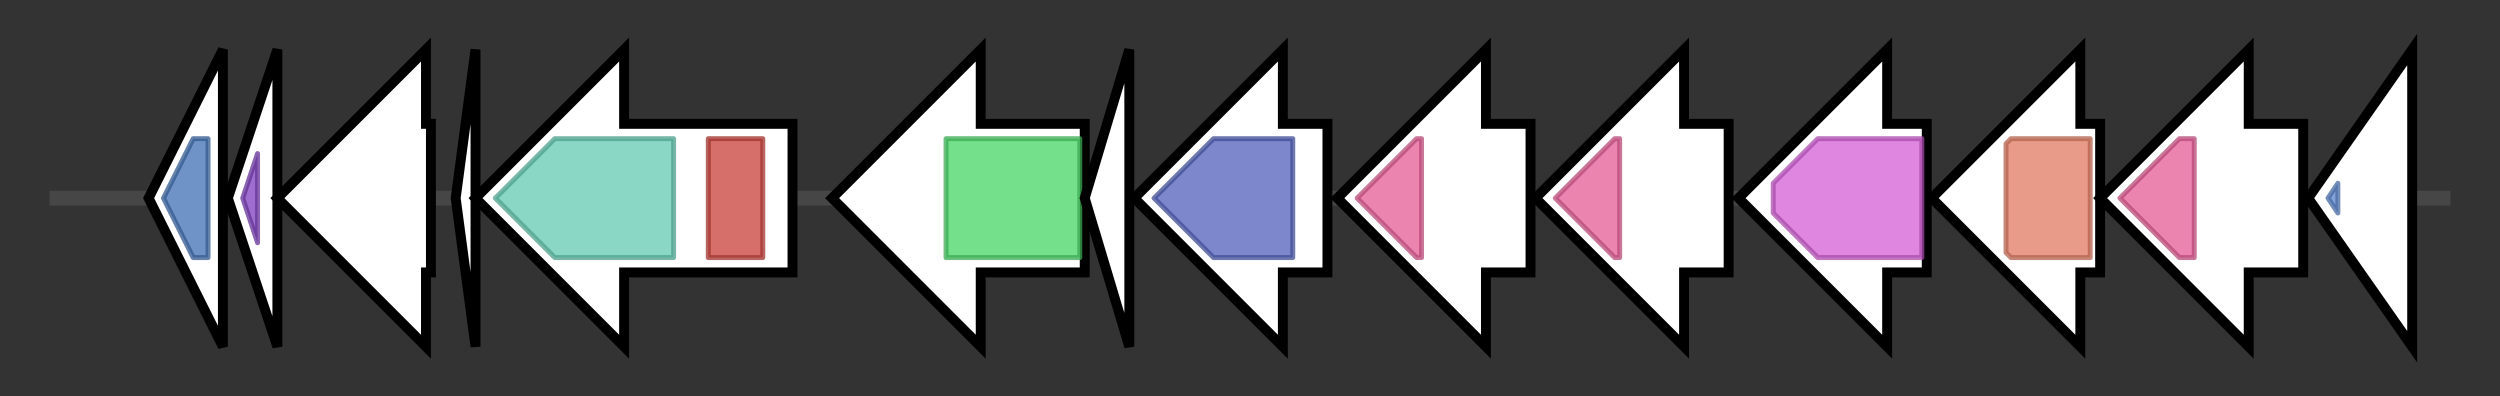 <svg version="1.1" baseProfile="full" xmlns="http://www.w3.org/2000/svg" width="504.733" height="80">
	<rect width="100%" height="100%" fill="#333333" stroke="none"/>
	<g>
		<line x1="10" y1="40.0" x2="494.733" y2="40.0" style="stroke:rgb(70,70,70); stroke-width:3 "/>
		<g>
			<title> (PLNGCNKA_02131)
hypothetical protein</title>
			<polygon class=" (PLNGCNKA_02131)
hypothetical protein" points="30,40 45,10 45,70" fill="rgb(255,255,255)" fill-opacity="1.0" stroke="rgb(0,0,0)" stroke-width="2"  />
			<g>
				<title>Transglut_core3 (PF13471)
"Transglutaminase-like superfamily"</title>
				<polygon class="PF13471" points="33,40 39,28 42,28 42,52 39,52" stroke-linejoin="round" width="11" height="24" fill="rgb(63,111,179)" stroke="rgb(50,88,143)" stroke-width="1" opacity="0.75" />
			</g>
		</g>
		<g>
			<title> (PLNGCNKA_02132)
hypothetical protein</title>
			<polygon class=" (PLNGCNKA_02132)
hypothetical protein" points="46,40 56,10 56,70" fill="rgb(255,255,255)" fill-opacity="1.0" stroke="rgb(0,0,0)" stroke-width="2"  />
			<g>
				<title>PqqD (PF05402)
"Coenzyme PQQ synthesis protein D (PqqD)"</title>
				<polygon class="PF05402" points="49,40 52,31 52,49" stroke-linejoin="round" width="6" height="24" fill="rgb(124,62,188)" stroke="rgb(99,49,150)" stroke-width="1" opacity="0.75" />
			</g>
		</g>
		<g>
			<title> (PLNGCNKA_02133)
hypothetical protein</title>
			<polygon class=" (PLNGCNKA_02133)
hypothetical protein" points="87,25 86,25 86,10 56,40 86,70 86,55 87,55" fill="rgb(255,255,255)" fill-opacity="1.0" stroke="rgb(0,0,0)" stroke-width="2"  />
		</g>
		<g>
			<title> (PLNGCNKA_02134)
hypothetical protein</title>
			<polygon class=" (PLNGCNKA_02134)
hypothetical protein" points="92,40 96,10 96,70" fill="rgb(255,255,255)" fill-opacity="1.0" stroke="rgb(0,0,0)" stroke-width="2"  />
		</g>
		<g>
			<title>asnO_2 (PLNGCNKA_02135)
Asparagine synthetase [glutamine-hydrolyzing] 3</title>
			<polygon class="asnO_2 (PLNGCNKA_02135)
Asparagine synthetase [glutamine-hydrolyzing] 3" points="160,25 126,25 126,10 96,40 126,70 126,55 160,55" fill="rgb(255,255,255)" fill-opacity="1.0" stroke="rgb(0,0,0)" stroke-width="2"  />
			<g>
				<title>Asn_synthase (PF00733)
"Asparagine synthase"</title>
				<polygon class="PF00733" points="100,40 112,28 136,28 136,52 112,52" stroke-linejoin="round" width="38" height="24" fill="rgb(97,201,176)" stroke="rgb(77,160,140)" stroke-width="1" opacity="0.75" />
			</g>
			<g>
				<title>GATase_7 (PF13537)
"Glutamine amidotransferase domain"</title>
				<rect class="PF13537" x="143" y="28" stroke-linejoin="round" width="11" height="24" fill="rgb(200,63,57)" stroke="rgb(160,50,45)" stroke-width="1" opacity="0.75" />
			</g>
		</g>
		<g>
			<title> (PLNGCNKA_02136)
hypothetical protein</title>
			<polygon class=" (PLNGCNKA_02136)
hypothetical protein" points="219,25 198,25 198,10 168,40 198,70 198,55 219,55" fill="rgb(255,255,255)" fill-opacity="1.0" stroke="rgb(0,0,0)" stroke-width="2"  />
			<g>
				<title>Polysacc_synt (PF01943)
"Polysaccharide biosynthesis protein"</title>
				<rect class="PF01943" x="191" y="28" stroke-linejoin="round" width="27" height="24" fill="rgb(71,213,101)" stroke="rgb(56,170,80)" stroke-width="1" opacity="0.75" />
			</g>
		</g>
		<g>
			<title> (PLNGCNKA_02137)
hypothetical protein</title>
			<polygon class=" (PLNGCNKA_02137)
hypothetical protein" points="219,40 228,10 228,70" fill="rgb(255,255,255)" fill-opacity="1.0" stroke="rgb(0,0,0)" stroke-width="2"  />
		</g>
		<g>
			<title> (PLNGCNKA_02138)
hypothetical protein</title>
			<polygon class=" (PLNGCNKA_02138)
hypothetical protein" points="268,25 259,25 259,10 229,40 259,70 259,55 268,55" fill="rgb(255,255,255)" fill-opacity="1.0" stroke="rgb(0,0,0)" stroke-width="2"  />
			<g>
				<title>Glyco_hydro_88 (PF07470)
"Glycosyl Hydrolase Family 88"</title>
				<polygon class="PF07470" points="233,40 245,28 261,28 261,52 245,52" stroke-linejoin="round" width="30" height="24" fill="rgb(81,95,186)" stroke="rgb(64,76,148)" stroke-width="1" opacity="0.75" />
			</g>
		</g>
		<g>
			<title> (PLNGCNKA_02139)
hypothetical protein</title>
			<polygon class=" (PLNGCNKA_02139)
hypothetical protein" points="309,25 300,25 300,10 270,40 300,70 300,55 309,55" fill="rgb(255,255,255)" fill-opacity="1.0" stroke="rgb(0,0,0)" stroke-width="2"  />
			<g>
				<title>Glycos_transf_1 (PF00534)
"Glycosyl transferases group 1"</title>
				<polygon class="PF00534" points="274,40 286,28 287,28 287,52 286,52" stroke-linejoin="round" width="16" height="24" fill="rgb(228,92,150)" stroke="rgb(182,73,119)" stroke-width="1" opacity="0.75" />
			</g>
		</g>
		<g>
			<title>pglJ (PLNGCNKA_02140)
N-acetylgalactosamine-N, N'-diacetylbacillosaminyl-diphospho-undecaprenol 4-alpha-N-acetylgalactosaminyltransferase</title>
			<polygon class="pglJ (PLNGCNKA_02140)
N-acetylgalactosamine-N, N'-diacetylbacillosaminyl-diphospho-undecaprenol 4-alpha-N-acetylgalactosaminyltransferase" points="349,25 340,25 340,10 310,40 340,70 340,55 349,55" fill="rgb(255,255,255)" fill-opacity="1.0" stroke="rgb(0,0,0)" stroke-width="2"  />
			<g>
				<title>Glycos_transf_1 (PF00534)
"Glycosyl transferases group 1"</title>
				<polygon class="PF00534" points="314,40 326,28 327,28 327,52 326,52" stroke-linejoin="round" width="16" height="24" fill="rgb(228,92,150)" stroke="rgb(182,73,119)" stroke-width="1" opacity="0.75" />
			</g>
		</g>
		<g>
			<title> (PLNGCNKA_02141)
hypothetical protein</title>
			<polygon class=" (PLNGCNKA_02141)
hypothetical protein" points="389,25 381,25 381,10 351,40 381,70 381,55 389,55" fill="rgb(255,255,255)" fill-opacity="1.0" stroke="rgb(0,0,0)" stroke-width="2"  />
			<g>
				<title>PS_pyruv_trans (PF04230)
"Polysaccharide pyruvyl transferase"</title>
				<polygon class="PF04230" points="358,37 367,28 388,28 388,52 367,52 358,43" stroke-linejoin="round" width="30" height="24" fill="rgb(211,93,213)" stroke="rgb(168,74,170)" stroke-width="1" opacity="0.75" />
			</g>
		</g>
		<g>
			<title>arnC (PLNGCNKA_02142)
Undecaprenyl-phosphate 4-deoxy-4-formamido-L-arabinose transferase</title>
			<polygon class="arnC (PLNGCNKA_02142)
Undecaprenyl-phosphate 4-deoxy-4-formamido-L-arabinose transferase" points="424,25 420,25 420,10 390,40 420,70 420,55 424,55" fill="rgb(255,255,255)" fill-opacity="1.0" stroke="rgb(0,0,0)" stroke-width="2"  />
			<g>
				<title>Glycos_transf_2 (PF00535)
"Glycosyl transferase family 2"</title>
				<polygon class="PF00535" points="405,29 406,28 422,28 422,52 406,52 405,51" stroke-linejoin="round" width="17" height="24" fill="rgb(224,122,96)" stroke="rgb(179,97,76)" stroke-width="1" opacity="0.75" />
			</g>
		</g>
		<g>
			<title>gtfA (PLNGCNKA_02143)
UDP-N-acetylglucosamine--peptide N-acetylglucosaminyltransferase GtfA subunit</title>
			<polygon class="gtfA (PLNGCNKA_02143)
UDP-N-acetylglucosamine--peptide N-acetylglucosaminyltransferase GtfA subunit" points="465,25 454,25 454,10 424,40 454,70 454,55 465,55" fill="rgb(255,255,255)" fill-opacity="1.0" stroke="rgb(0,0,0)" stroke-width="2"  />
			<g>
				<title>Glycos_transf_1 (PF00534)
"Glycosyl transferases group 1"</title>
				<polygon class="PF00534" points="428,40 440,28 443,28 443,52 440,52" stroke-linejoin="round" width="16" height="24" fill="rgb(228,92,150)" stroke="rgb(182,73,119)" stroke-width="1" opacity="0.75" />
			</g>
		</g>
		<g>
			<title>glmU_1 (PLNGCNKA_02144)
Bifunctional protein GlmU</title>
			<polygon class="glmU_1 (PLNGCNKA_02144)
Bifunctional protein GlmU" points="466,40 487,10 487,70" fill="rgb(255,255,255)" fill-opacity="1.0" stroke="rgb(0,0,0)" stroke-width="2"  />
			<g>
				<title>Hexapep (PF00132)
"Bacterial transferase hexapeptide (six repeats)"</title>
				<polygon class="PF00132" points="470,40 472,37 472,43" stroke-linejoin="round" width="3" height="24" fill="rgb(89,131,202)" stroke="rgb(71,104,161)" stroke-width="1" opacity="0.75" />
			</g>
		</g>
	</g>
</svg>
